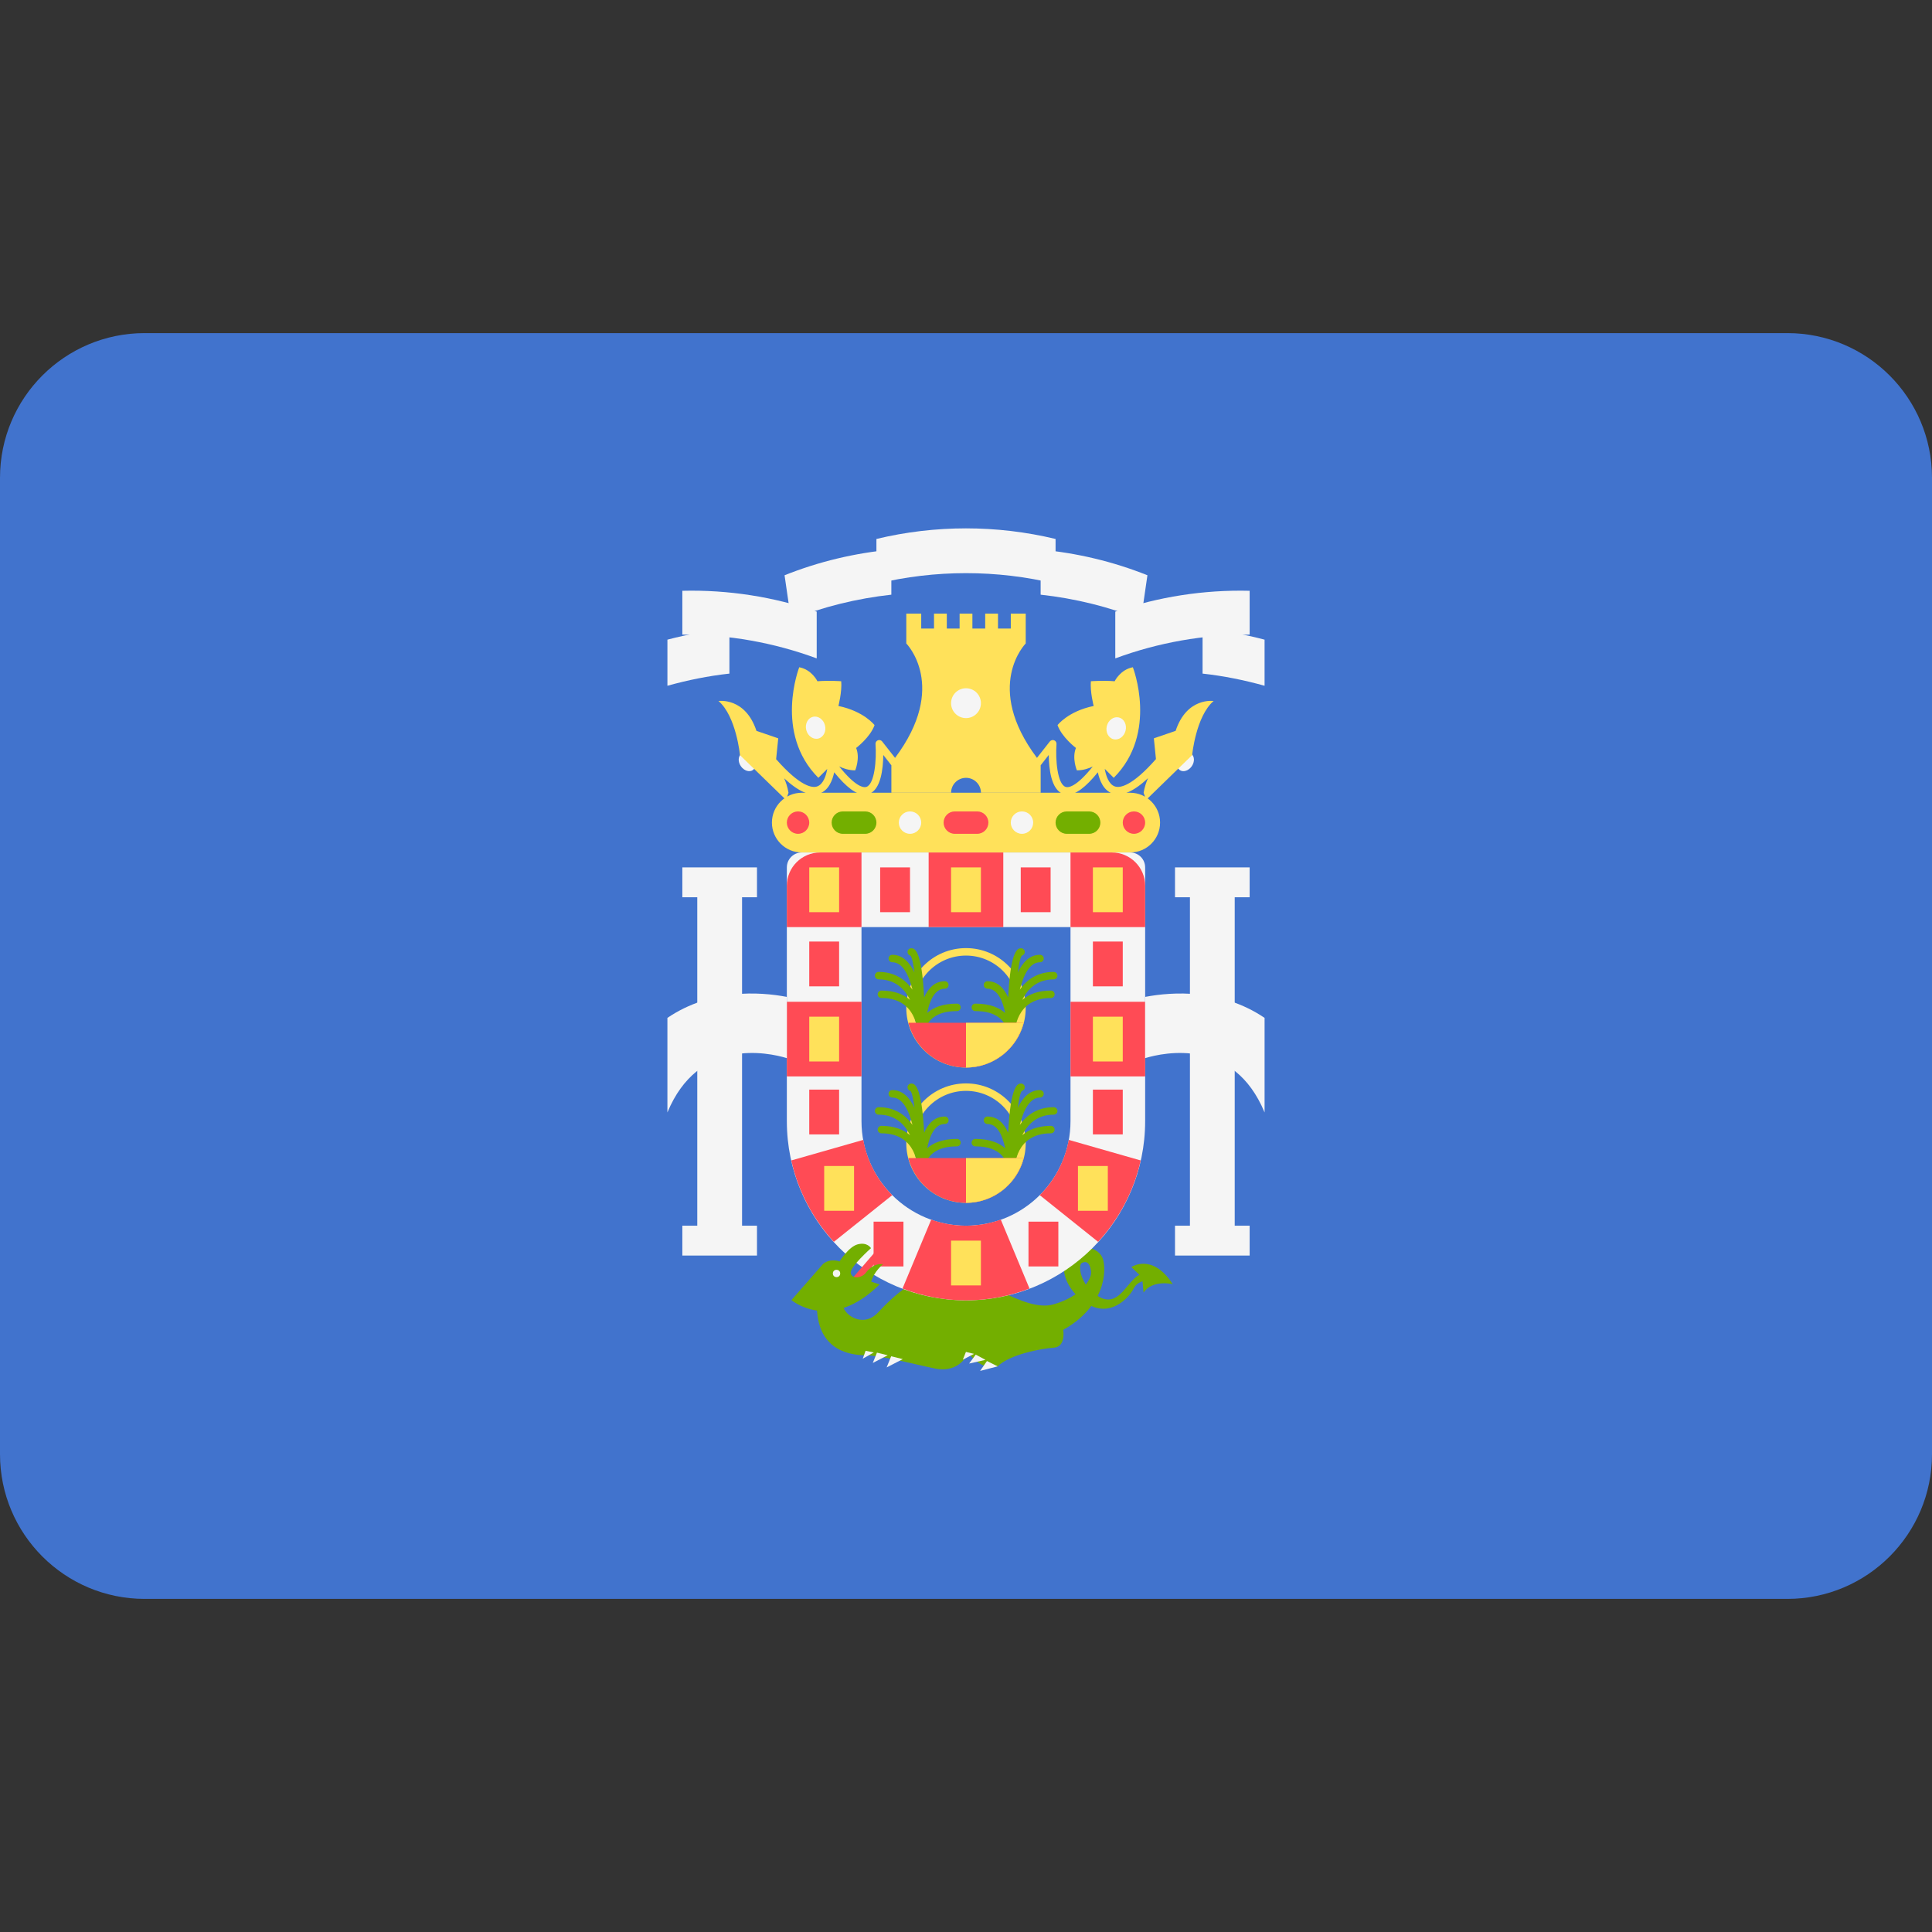 <?xml version="1.0" encoding="iso-8859-1"?>
<!-- Generator: Adobe Illustrator 19.0.0, SVG Export Plug-In . SVG Version: 6.00 Build 0)  -->
<svg xmlns="http://www.w3.org/2000/svg" xmlns:xlink="http://www.w3.org/1999/xlink" version="1.1" id="Layer_1" x="0px" y="0px" viewBox="0 0 512 512" style="enable-background:new 0 0 512 512;" xml:space="preserve">
<rect x="0" y="0" width="512" height="512" fill="#333333" stroke="none"/>
<path style="fill:#4173CD;" d="M473.655,423.724H38.345C17.167,423.724,0,406.557,0,385.379V126.621  c0-21.177,17.167-38.345,38.345-38.345h435.31c21.177,0,38.345,17.167,38.345,38.345V385.38  C512,406.557,494.833,423.724,473.655,423.724z"/>
<path style="fill:#73AF00;" d="M216.518,344.275c-0.742,13.188,7.988,14.813,12.717,14.884s11.895,2.15,18.56,3.511  c6.665,1.362,8.814-4.157,8.814-4.157c3.942,5.16,7.787,3.584,7.787,3.584c3.153-3.153,11.562-4.73,14.858-4.946  c3.296-0.215,2.508-4.729,2.508-4.729c3.454-1.921,5.791-4.122,7.462-6.347c0.072,0.032,0.135,0.082,0.206,0.113  c5.661,2.436,10.033-2.723,10.964-4.658c0.576-1.197,1.631-1.726,2.385-1.984l0.267,2.987c2.436-3.511,7.74-2.221,7.74-2.221  c-5.447-8.384-10.964-4.514-10.964-4.514l2.138,2.031c-3.244,1.635-5.17,8.108-9.949,6.21c-0.408-0.162-0.754-0.395-1.118-0.609  c1.929-3.825,1.992-7.433,1.476-9.495c-0.931-3.726-6.665-4.586-9.459-0.788c-1.953,2.655-0.717,6.756,2.114,9.832  c-1.495,1.043-3.404,2.013-5.911,2.709c-7.74,2.15-19.349-8.026-27.374-8.456c-8.026-0.43-15.049,6.306-19.062,10.606  s-9.398,0.491-9.316-2.293 M286.778,334.65c1.505-0.644,2.15,0.502,2.365,2.365c0.09,0.781-0.339,2.059-1.391,3.432  C286.094,337.898,285.823,335.061,286.778,334.65z"/>
<g>
	<polygon style="fill:#F5F5F5;" points="239.247,360.181 234.968,362.383 236.163,359.426  "/>
	<polygon style="fill:#F5F5F5;" points="235.255,359.16 231.299,361.196 232.404,358.463  "/>
	<polygon style="fill:#F5F5F5;" points="231.565,358.417 228.641,360.066 229.396,357.973  "/>
	<polygon style="fill:#F5F5F5;" points="264.396,362.098 259.738,363.309 261.554,360.685  "/>
	<polygon style="fill:#F5F5F5;" points="261.162,360.374 256.823,361.357 258.577,358.986  "/>
	<polygon style="fill:#F5F5F5;" points="258.135,358.786 255.158,360.334 255.982,358.269  "/>
	
		<ellipse transform="matrix(-0.818 0.575 -0.575 -0.818 476.089 253.339)" style="fill:#F5F5F5;" cx="197.952" cy="202.014" rx="2.02" ry="2.637"/>
	
		<ellipse transform="matrix(0.818 0.575 -0.575 0.818 173.432 -143.908)" style="fill:#F5F5F5;" cx="314.048" cy="202.017" rx="2.02" ry="2.637"/>
	<path style="fill:#F5F5F5;" d="M283.693,245.695v51.433c0,15.271-12.424,27.694-27.694,27.694s-27.694-12.424-27.694-27.694   v-51.433L283.693,245.695 M299.519,225.913h-87.04c-2.185,0-3.956,1.771-3.956,3.956v67.258c0,26.22,21.256,47.477,47.476,47.477   s47.476-21.256,47.476-47.477v-67.258C303.475,227.684,301.704,225.913,299.519,225.913L299.519,225.913z"/>
</g>
<g>
	<path style="fill:#FF4B55;" d="M228.305,245.695h-19.782v-10.954c0-4.875,3.953-8.828,8.828-8.828h10.954V245.695z"/>
	<rect x="246.1" y="225.91" style="fill:#FF4B55;" width="19.782" height="19.782"/>
	<rect x="208.52" y="265.48" style="fill:#FF4B55;" width="19.782" height="19.782"/>
	<rect x="283.7" y="265.48" style="fill:#FF4B55;" width="19.782" height="19.782"/>
	<path style="fill:#FF4B55;" d="M303.475,245.695h-19.781v-19.782h10.954c4.875,0,8.828,3.953,8.828,8.828v10.954H303.475z"/>
	<path style="fill:#FF4B55;" d="M272.83,341.478l-7.611-18.267c-2.889,1.025-5.984,1.611-9.219,1.611   c-3.235,0-6.33-0.587-9.219-1.611l-7.61,18.267c5.238,1.99,10.895,3.127,16.83,3.127S267.592,343.466,272.83,341.478z"/>
	<path style="fill:#FF4B55;" d="M220.977,329.102l15.473-12.377c-3.915-3.906-6.648-8.981-7.677-14.643l-19.071,5.449   C211.537,315.732,215.502,323.109,220.977,329.102z"/>
	<path style="fill:#FF4B55;" d="M302.296,307.53l-19.071-5.449c-1.028,5.662-3.762,10.737-7.677,14.643l15.473,12.377   C296.495,323.109,300.46,315.732,302.296,307.53z"/>
</g>
<g>
	<rect x="214.46" y="229.87" style="fill:#FFE15A;" width="7.913" height="11.869"/>
	<rect x="214.46" y="269.43" style="fill:#FFE15A;" width="7.913" height="11.869"/>
	<rect x="218.42" y="309" style="fill:#FFE15A;" width="7.913" height="11.869"/>
	<rect x="285.67" y="309" style="fill:#FFE15A;" width="7.913" height="11.869"/>
	<rect x="289.63" y="229.87" style="fill:#FFE15A;" width="7.913" height="11.869"/>
</g>
<g>
	<rect x="214.46" y="249.52" style="fill:#FF4B55;" width="7.913" height="11.869"/>
	<rect x="289.63" y="249.52" style="fill:#FF4B55;" width="7.913" height="11.869"/>
	<rect x="214.46" y="288.76" style="fill:#FF4B55;" width="7.913" height="11.869"/>
	<rect x="231.51" y="323.75" style="fill:#FF4B55;" width="7.913" height="11.869"/>
	<rect x="272.56" y="323.75" style="fill:#FF4B55;" width="7.913" height="11.869"/>
	<rect x="289.63" y="288.76" style="fill:#FF4B55;" width="7.913" height="11.869"/>
</g>
<rect x="252.04" y="229.87" style="fill:#FFE15A;" width="7.913" height="11.869"/>
<g>
	<rect x="233.25" y="229.87" style="fill:#FF4B55;" width="7.913" height="11.869"/>
	<rect x="270.51" y="229.87" style="fill:#FF4B55;" width="7.913" height="11.869"/>
</g>
<g>
	<rect x="289.63" y="269.43" style="fill:#FFE15A;" width="7.913" height="11.869"/>
	<rect x="252.04" y="328.78" style="fill:#FFE15A;" width="7.913" height="11.869"/>
	<path style="fill:#FFE15A;" d="M255.999,253.237c7.636,0,13.847,6.211,13.847,13.847s-6.212,13.847-13.847,13.847   c-7.636,0-13.847-6.211-13.847-13.847S248.363,253.237,255.999,253.237 M255.999,251.258c-8.74,0-15.826,7.085-15.826,15.826   s7.085,15.826,15.826,15.826c8.74,0,15.826-7.085,15.826-15.826C271.825,258.344,264.739,251.258,255.999,251.258L255.999,251.258z   "/>
</g>
<g>
	<path style="fill:#73AF00;" d="M253.609,265.972c-3.924,0-6.374,1.105-7.907,2.477c0.63-3.107,1.941-6.434,4.692-6.434   c0.546,0,0.989-0.445,0.989-0.989c0-0.545-0.442-0.989-0.989-0.989c-2.728,0-4.425,1.9-5.487,4.284   c-0.652-12.974-2.667-13.023-3.414-13.023c-0.546,0-0.989,0.445-0.989,0.989c0,0.476,0.332,0.87,0.779,0.966   c0.413,0.494,0.767,2.158,1.054,4.465c-1.28-2.718-3.14-4.689-5.871-4.689c-0.546,0-0.989,0.445-0.989,0.989   s0.442,0.989,0.989,0.989c2.701,0,4.36,3.295,5.35,7.254c-1.898-2.707-4.762-4.696-8.975-4.696c-0.546,0-0.989,0.445-0.989,0.989   s0.442,0.989,0.989,0.989c4.376,0,6.887,2.524,8.335,5.441c-1.697-1.437-4.117-2.474-7.594-2.474c-0.546,0-0.989,0.445-0.989,0.989   s0.442,0.989,0.989,0.989c9.411,0,9.559,8.855,9.56,9.234c0,0.143,0.098,0.245,0.153,0.369c0.05,0.108,0.052,0.242,0.135,0.324   l0.002,0.003c0.179,0.179,0.426,0.29,0.698,0.29h0.002c0.102-0.001,0.168-0.079,0.26-0.108c0.302-0.094,0.51-0.299,0.61-0.598   c0.033-0.097,0.116-0.167,0.117-0.275c0.004-0.236,0.17-5.777,8.49-5.777c0.546,0,0.989-0.445,0.989-0.989   C254.599,266.415,254.156,265.972,253.609,265.972z"/>
	<path style="fill:#73AF00;" d="M258.472,265.972c3.924,0,6.374,1.105,7.907,2.477c-0.63-3.107-1.941-6.434-4.692-6.434   c-0.546,0-0.989-0.445-0.989-0.989c0-0.545,0.443-0.989,0.989-0.989c2.728,0,4.425,1.9,5.487,4.284   c0.652-12.974,2.667-13.023,3.414-13.023c0.546,0,0.989,0.445,0.989,0.989c0,0.476-0.332,0.87-0.779,0.966   c-0.413,0.494-0.767,2.158-1.054,4.465c1.28-2.718,3.14-4.689,5.871-4.689c0.546,0,0.989,0.445,0.989,0.989   s-0.443,0.989-0.989,0.989c-2.701,0-4.36,3.295-5.35,7.254c1.898-2.707,4.762-4.696,8.975-4.696c0.546,0,0.989,0.445,0.989,0.989   s-0.442,0.989-0.989,0.989c-4.376,0-6.887,2.524-8.335,5.441c1.697-1.437,4.117-2.474,7.594-2.474c0.546,0,0.989,0.445,0.989,0.989   s-0.442,0.989-0.989,0.989c-9.411,0-9.559,8.855-9.56,9.234c0,0.143-0.098,0.245-0.153,0.369c-0.05,0.108-0.052,0.242-0.135,0.324   l-0.002,0.003c-0.179,0.179-0.426,0.29-0.698,0.29h-0.002c-0.102-0.001-0.168-0.079-0.26-0.108c-0.302-0.094-0.51-0.299-0.61-0.598   c-0.033-0.097-0.116-0.167-0.117-0.275c-0.003-0.236-0.17-5.777-8.49-5.777c-0.546,0-0.989-0.445-0.989-0.989   C257.483,266.415,257.926,265.972,258.472,265.972z"/>
</g>
<path style="fill:#FF4B55;" d="M240.733,271.04c1.764,6.814,7.901,11.869,15.266,11.869c7.366,0,13.501-5.055,15.266-11.869H240.733  L240.733,271.04z"/>
<g>
	<path style="fill:#FFE15A;" d="M255.999,282.91c7.366,0,13.501-5.055,15.266-11.869h-15.266L255.999,282.91L255.999,282.91z"/>
	<path style="fill:#FFE15A;" d="M255.999,289.091c7.636,0,13.847,6.211,13.847,13.847s-6.212,13.847-13.847,13.847   c-7.636,0-13.847-6.211-13.847-13.847S248.363,289.091,255.999,289.091 M255.999,287.113c-8.74,0-15.826,7.085-15.826,15.826   s7.085,15.826,15.826,15.826c8.74,0,15.826-7.085,15.826-15.826S264.739,287.113,255.999,287.113L255.999,287.113z"/>
</g>
<g>
	<path style="fill:#73AF00;" d="M253.609,301.826c-3.924,0-6.374,1.105-7.907,2.477c0.63-3.107,1.941-6.434,4.692-6.434   c0.546,0,0.989-0.445,0.989-0.989c0-0.545-0.442-0.989-0.989-0.989c-2.728,0-4.425,1.9-5.487,4.284   c-0.652-12.974-2.667-13.023-3.414-13.023c-0.546,0-0.989,0.445-0.989,0.989c0,0.476,0.332,0.87,0.779,0.966   c0.413,0.494,0.767,2.158,1.054,4.465c-1.28-2.718-3.14-4.689-5.871-4.689c-0.546,0-0.989,0.445-0.989,0.989   c0,0.545,0.442,0.989,0.989,0.989c2.701,0,4.36,3.295,5.35,7.254c-1.898-2.707-4.762-4.696-8.975-4.696   c-0.546,0-0.989,0.445-0.989,0.989c0,0.545,0.442,0.989,0.989,0.989c4.376,0,6.887,2.524,8.335,5.441   c-1.697-1.437-4.117-2.474-7.594-2.474c-0.546,0-0.989,0.445-0.989,0.989c0,0.545,0.442,0.989,0.989,0.989   c9.411,0,9.559,8.855,9.56,9.234c0,0.143,0.098,0.245,0.153,0.369c0.05,0.108,0.052,0.242,0.135,0.324l0.002,0.003   c0.179,0.179,0.426,0.29,0.698,0.29h0.002c0.102-0.001,0.168-0.079,0.26-0.108c0.302-0.094,0.51-0.299,0.61-0.598   c0.033-0.097,0.116-0.167,0.117-0.275c0.004-0.236,0.17-5.777,8.49-5.777c0.546,0,0.989-0.445,0.989-0.989   C254.599,302.27,254.156,301.826,253.609,301.826z"/>
	<path style="fill:#73AF00;" d="M258.472,301.826c3.924,0,6.374,1.105,7.907,2.477c-0.63-3.107-1.941-6.434-4.692-6.434   c-0.546,0-0.989-0.445-0.989-0.989c0-0.545,0.443-0.989,0.989-0.989c2.728,0,4.425,1.9,5.487,4.284   c0.652-12.974,2.667-13.023,3.414-13.023c0.546,0,0.989,0.445,0.989,0.989c0,0.476-0.332,0.87-0.779,0.966   c-0.413,0.494-0.767,2.158-1.054,4.465c1.28-2.718,3.14-4.689,5.871-4.689c0.546,0,0.989,0.445,0.989,0.989   c0,0.545-0.443,0.989-0.989,0.989c-2.701,0-4.36,3.295-5.35,7.254c1.898-2.707,4.762-4.696,8.975-4.696   c0.546,0,0.989,0.445,0.989,0.989c0,0.545-0.442,0.989-0.989,0.989c-4.376,0-6.887,2.524-8.335,5.441   c1.697-1.437,4.117-2.474,7.594-2.474c0.546,0,0.989,0.445,0.989,0.989c0,0.545-0.442,0.989-0.989,0.989   c-9.411,0-9.559,8.855-9.56,9.234c0,0.143-0.098,0.245-0.153,0.369c-0.05,0.108-0.052,0.242-0.135,0.324l-0.002,0.003   c-0.179,0.179-0.426,0.29-0.698,0.29h-0.002c-0.102-0.001-0.168-0.079-0.26-0.108c-0.302-0.094-0.51-0.299-0.61-0.598   c-0.033-0.097-0.116-0.167-0.117-0.275c-0.003-0.236-0.17-5.777-8.49-5.777c-0.546,0-0.989-0.445-0.989-0.989   C257.483,302.27,257.926,301.826,258.472,301.826z"/>
</g>
<path style="fill:#FF4B55;" d="M240.733,306.895c1.764,6.814,7.901,11.869,15.266,11.869c7.366,0,13.501-5.055,15.266-11.869  H240.733z"/>
<path style="fill:#FFE15A;" d="M255.999,318.764c7.366,0,13.501-5.055,15.266-11.869h-15.266L255.999,318.764L255.999,318.764z"/>
<g>
	<polygon style="fill:#F5F5F5;" points="200.609,237.782 200.609,229.869 180.828,229.869 180.828,237.782 184.785,237.782    184.785,324.822 180.828,324.822 180.828,332.735 184.785,332.735 196.653,332.735 200.609,332.735 200.609,324.822    196.653,324.822 196.653,237.782  "/>
	<polygon style="fill:#F5F5F5;" points="331.17,237.782 331.17,229.869 311.388,229.869 311.388,237.782 315.345,237.782    315.345,324.822 311.388,324.822 311.388,332.735 315.345,332.735 327.213,332.735 331.17,332.735 331.17,324.822 327.213,324.822    327.213,237.782  "/>
</g>
<path style="fill:#FFE15A;" d="M299.519,225.913h-87.04c-4.37,0-7.913-3.543-7.913-7.913l0,0c0-4.37,3.543-7.913,7.913-7.913h87.04  c4.37,0,7.913,3.543,7.913,7.913l0,0C307.432,222.37,303.889,225.913,299.519,225.913z"/>
<path style="fill:#FF4B55;" d="M258.966,220.968h-5.934c-1.639,0-2.967-1.329-2.967-2.967l0,0c0-1.639,1.329-2.967,2.967-2.967  h5.934c1.639,0,2.967,1.329,2.967,2.967l0,0C261.933,219.639,260.605,220.968,258.966,220.968z"/>
<g>
	<path style="fill:#73AF00;" d="M288.639,220.968h-5.934c-1.639,0-2.967-1.329-2.967-2.967l0,0c0-1.639,1.329-2.967,2.967-2.967   h5.934c1.639,0,2.967,1.329,2.967,2.967l0,0C291.606,219.639,290.277,220.968,288.639,220.968z"/>
	<path style="fill:#73AF00;" d="M229.293,220.968h-5.934c-1.639,0-2.967-1.329-2.967-2.967l0,0c0-1.639,1.329-2.967,2.967-2.967   h5.934c1.639,0,2.967,1.329,2.967,2.967l0,0C232.26,219.639,230.932,220.968,229.293,220.968z"/>
</g>
<path style="fill:#FFE15A;" d="M311.554,193.685l-5.77,1.978l0.556,5.504c-6.372,7.241-9.57,7.708-10.887,7.25  c-1.63-0.563-2.381-2.886-2.684-4.666l2.381,2.381c11.869-11.869,5.069-29.302,5.069-29.302c-3.338,0.618-4.822,3.709-4.822,3.709  c-3.091-0.247-6.305,0-6.305,0c-0.247,2.72,0.742,6.552,0.742,6.552c-6.785,1.399-9.578,5.076-9.578,5.076  c1.164,3.258,4.881,6.051,4.881,6.051c-1.112,2.72,0.247,5.934,0.247,5.934c1.698,0,3.167-0.512,4.206-1.014  c-4.431,5.524-6.517,5.656-7.224,5.39c-2.141-0.794-2.684-7.117-2.383-11.353c0.031-0.433-0.226-0.836-0.631-0.993  c-0.402-0.151-0.864-0.028-1.134,0.313l-3.412,4.35c-14.238-18.969-2.98-30.322-2.98-30.322v-7.913h-3.956v3.956h-3.391v-3.956  h-3.391v3.956h-3.391v-3.956h-3.391v3.956h-3.391v-3.956h-3.391v3.956h-3.391v-3.956h-3.956v7.913c0,0,11.257,11.351-2.98,30.322  l-3.412-4.35c-0.27-0.344-0.733-0.471-1.134-0.313c-0.406,0.157-0.662,0.561-0.631,0.993c0.301,4.236-0.239,10.558-2.383,11.353  c-0.71,0.257-2.799,0.13-7.239-5.409c1.041,0.51,2.522,1.034,4.243,1.034c0,0,1.359-3.214,0.247-5.934c0,0,3.716-2.793,4.881-6.051  c0,0-2.793-3.677-9.578-5.076c0,0,0.989-3.832,0.742-6.552c0,0-3.214-0.247-6.305,0c0,0-1.484-3.091-4.822-3.709  c0,0-6.801,17.432,5.069,29.302l2.354-2.354c-0.306,1.778-1.057,4.079-2.679,4.64c-1.324,0.459-4.511-0.008-10.867-7.226  l0.558-5.527l-5.77-1.978c-2.967-8.984-10.056-7.913-10.056-7.913c4.698,4.039,5.687,14.342,5.687,14.342l12.199,11.869l0.66-1.896  c-0.273-1.585-0.697-2.825-1.154-3.829c3.827,3.535,6.934,4.888,9.393,4.026c2.414-0.836,3.438-3.564,3.871-5.623  c3.245,4.01,5.852,5.94,8.029,5.94c0.425,0,0.833-0.074,1.225-0.221c3.111-1.151,3.711-6.639,3.755-10.306l2.143,2.732v7.281h15.826  c0-2.185,1.771-3.956,3.956-3.956c2.185,0,3.956,1.771,3.956,3.956h15.826v-7.281l2.143-2.732c0.044,3.667,0.646,9.155,3.755,10.306  c0.392,0.147,0.8,0.221,1.225,0.221c2.177,0,4.783-1.932,8.029-5.94c0.433,2.059,1.457,4.787,3.871,5.623  c2.471,0.862,5.588-0.499,9.429-4.057c-0.461,1.01-0.893,2.259-1.169,3.861l0.66,1.896l12.199-11.869c0,0,0.989-10.303,5.687-14.342  C321.61,185.772,314.521,184.701,311.554,193.685z"/>
<g>
	<path style="fill:#F5F5F5;" d="M241.162,220.968L241.162,220.968c-1.639,0-2.967-1.329-2.967-2.967l0,0   c0-1.639,1.329-2.967,2.967-2.967l0,0c1.639,0,2.967,1.329,2.967,2.967l0,0C244.13,219.639,242.802,220.968,241.162,220.968z"/>
	<path style="fill:#F5F5F5;" d="M270.835,220.968L270.835,220.968c-1.639,0-2.967-1.329-2.967-2.967l0,0   c0-1.639,1.329-2.967,2.967-2.967l0,0c1.639,0,2.967,1.329,2.967,2.967l0,0C273.802,219.639,272.473,220.968,270.835,220.968z"/>
</g>
<g>
	<path style="fill:#FF4B55;" d="M300.508,220.968L300.508,220.968c-1.639,0-2.967-1.329-2.967-2.967l0,0   c0-1.639,1.329-2.967,2.967-2.967l0,0c1.639,0,2.967,1.329,2.967,2.967l0,0C303.475,219.639,302.146,220.968,300.508,220.968z"/>
	<path style="fill:#FF4B55;" d="M211.489,220.968L211.489,220.968c-1.639,0-2.967-1.329-2.967-2.967l0,0   c0-1.639,1.329-2.967,2.967-2.967l0,0c1.639,0,2.967,1.329,2.967,2.967l0,0C214.457,219.639,213.129,220.968,211.489,220.968z"/>
</g>
<g>
	<circle style="fill:#F5F5F5;" cx="256" cy="186.35" r="3.956"/>
	
		<ellipse transform="matrix(-0.97 0.245 -0.245 -0.97 473.199 326.92)" style="fill:#F5F5F5;" cx="216.291" cy="192.855" rx="2.556" ry="2.967"/>
	
		<ellipse transform="matrix(0.97 0.245 -0.245 0.97 56.182 -66.506)" style="fill:#F5F5F5;" cx="295.745" cy="192.853" rx="2.556" ry="2.967"/>
	<path style="fill:#F5F5F5;" d="M208.522,264.186c-3.737-0.707-8.716-1.223-14.182-0.646c-5.353,0.564-11.605,2.228-17.47,6.212   v25.061c8.189-19.793,26.451-15.967,31.651-14.397v-16.23H208.522z"/>
	<path style="fill:#F5F5F5;" d="M303.475,264.186c3.737-0.707,8.716-1.223,14.182-0.646c5.353,0.564,11.605,2.228,17.47,6.212   v25.061c-8.189-19.793-26.451-15.967-31.651-14.397v-16.23H303.475z"/>
</g>
<path style="fill:#FF4B55;" d="M234.411,331.147c0,0-4.263,6.69-6.421,7.338c0,0-2.925,2.131-3.519,1.916l10.264-11.897  L234.411,331.147z"/>
<path style="fill:#73AF00;" d="M234.036,335.009c-2.006-0.215-3.583,0.931-4.586,2.293s-3.705,1.81-3.985,0.041  c-0.252-1.591,5.353-6.563,5.353-6.563s-0.931-1.676-3.491-1.024c-2.434,0.62-4.828,4.536-4.828,4.536s-2.433-0.952-4.388,0.676  l-8.367,9.571c0,0,10.278,8.78,23.361-4.157l-2.221-0.717C231.599,336.945,234.036,335.009,234.036,335.009z"/>
<g>
	<circle style="fill:#F5F5F5;" cx="221.69" cy="337.48" r="0.971"/>
	<path style="fill:#F5F5F5;" d="M180.828,168.185c12.153-0.042,24.213,2.082,35.607,6.295v-12.397   c-11.436-3.943-23.487-5.815-35.607-5.519V168.185z"/>
	<path style="fill:#F5F5F5;" d="M279.737,154.699c-15.604-3.746-31.873-3.746-47.476,0c0-3.956,0-7.913,0-11.869   c15.604-3.746,31.873-3.746,47.476,0C279.737,146.786,279.737,150.742,279.737,154.699z"/>
	<path style="fill:#F5F5F5;" d="M236.217,145.655c-9.679,0.899-19.213,3.166-28.301,6.795c0.569,3.915,1.138,7.831,1.707,11.746   c8.552-3.415,17.503-5.598,26.594-6.599V145.655z"/>
	<path style="fill:#F5F5F5;" d="M176.872,181.735c5.39-1.505,10.878-2.614,16.433-3.224v-11.943   c-5.548,0.515-11.036,1.534-16.433,2.946V181.735z"/>
	<path style="fill:#F5F5F5;" d="M331.17,168.185c-12.153-0.042-24.213,2.082-35.607,6.295v-12.397   c11.436-3.943,23.487-5.815,35.607-5.519V168.185z"/>
	<path style="fill:#F5F5F5;" d="M275.78,145.655c9.679,0.899,19.213,3.166,28.301,6.795c-0.569,3.915-1.138,7.831-1.707,11.746   c-8.552-3.415-17.503-5.598-26.594-6.599V145.655L275.78,145.655z"/>
	<path style="fill:#F5F5F5;" d="M335.126,181.735c-5.39-1.505-10.878-2.614-16.433-3.224v-11.943   c5.548,0.515,11.036,1.534,16.433,2.946V181.735z"/>
</g>
<g>
</g>
<g>
</g>
<g>
</g>
<g>
</g>
<g>
</g>
<g>
</g>
<g>
</g>
<g>
</g>
<g>
</g>
<g>
</g>
<g>
</g>
<g>
</g>
<g>
</g>
<g>
</g>
<g>
</g>
</svg>
